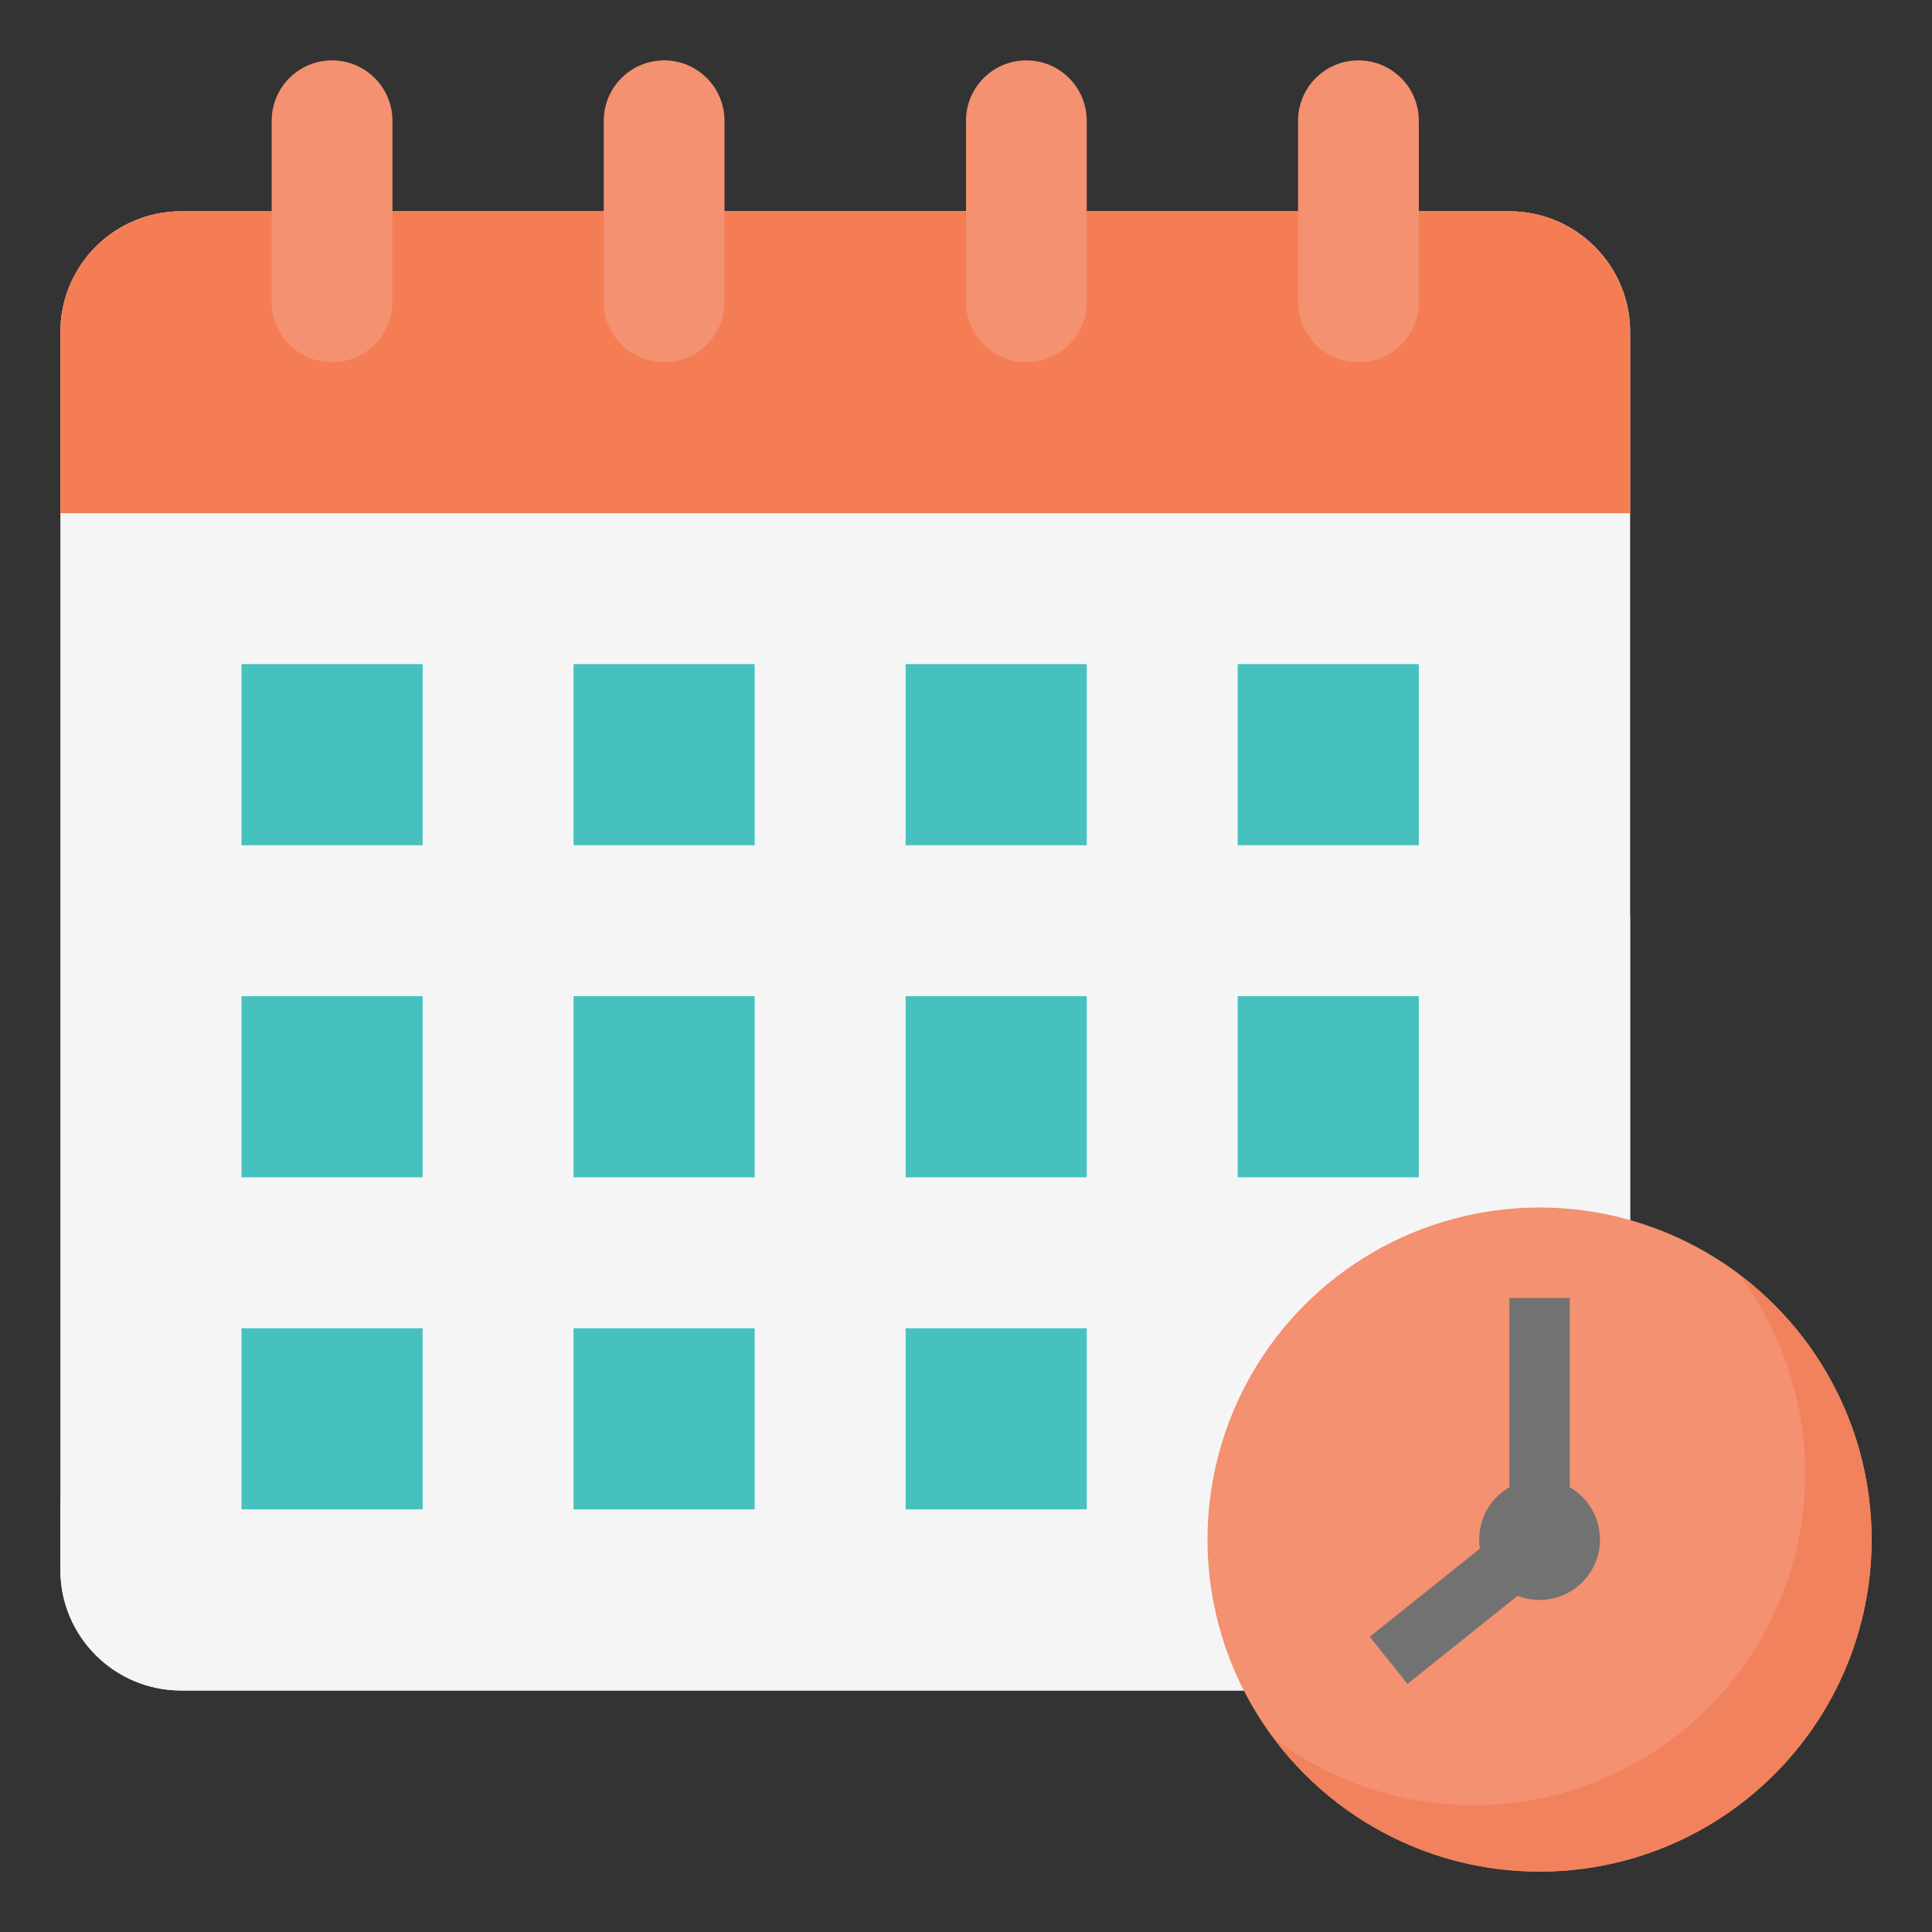 <?xml version="1.0"?>
<svg xmlns="http://www.w3.org/2000/svg" xmlns:xlink="http://www.w3.org/1999/xlink" xmlns:svgjs="http://svgjs.com/svgjs" version="1.1" width="512" height="512" x="0" y="0" viewBox="0 0 64 64" style="enable-background:new 0 0 512 512" xml:space="preserve" class=""><rect x="0" y="0" width="64" height="64" fill="#333333" stroke="none"/><g><path xmlns="http://www.w3.org/2000/svg" d="m50 7c2.21 0 4 1.79 4 4v41c0 2.21-1.79 4-4 4h-44c-2.21 0-4-1.79-4-4v-41c0-2.21 1.79-4 4-4z" fill="#f5f5f5" data-original="#ded8d0" class=""/><path xmlns="http://www.w3.org/2000/svg" d="m6 56h44c2.21 0 4-1.79 4-4v-21.642c-9.464 10.354-25.474 17.971-52 19.393v2.249c0 2.21 1.79 4 4 4z" fill="#f5f5f5" data-original="#c9c4bd" class=""/><circle xmlns="http://www.w3.org/2000/svg" cx="51" cy="51" fill="#f39170" r="11" data-original="#f5a947" class=""/><path xmlns="http://www.w3.org/2000/svg" d="m57.592 42.209c1.381 1.838 2.208 4.115 2.208 6.591 0 6.075-4.925 11-11 11-2.476 0-4.753-.828-6.591-2.209 2.007 2.672 5.192 4.409 8.791 4.409 6.075 0 11-4.925 11-11 0-3.599-1.736-6.785-4.408-8.791z" fill="#f1825d" data-original="#f09d3a" class=""/><path xmlns="http://www.w3.org/2000/svg" d="m54 17h-52v-6c0-2.209 1.791-4 4-4h44c2.209 0 4 1.791 4 4z" fill="#f57d54" data-original="#e34e4b" class=""/><path xmlns="http://www.w3.org/2000/svg" d="m11 12c-1.105 0-2-.895-2-2v-6c0-1.105.895-2 2-2 1.105 0 2 .895 2 2v6c0 1.105-.895 2-2 2z" fill="#f39170" data-original="#f5a947" class=""/><path xmlns="http://www.w3.org/2000/svg" d="m22 12c-1.105 0-2-.895-2-2v-6c0-1.105.895-2 2-2 1.105 0 2 .895 2 2v6c0 1.105-.895 2-2 2z" fill="#f39170" data-original="#f5a947" class=""/><path xmlns="http://www.w3.org/2000/svg" d="m34 12c-1.105 0-2-.895-2-2v-6c0-1.105.895-2 2-2 1.105 0 2 .895 2 2v6c0 1.105-.895 2-2 2z" fill="#f39170" data-original="#f5a947" class=""/><path xmlns="http://www.w3.org/2000/svg" d="m45 12c-1.105 0-2-.895-2-2v-6c0-1.105.895-2 2-2 1.105 0 2 .895 2 2v6c0 1.105-.895 2-2 2z" fill="#f39170" data-original="#f5a947" class=""/><g xmlns="http://www.w3.org/2000/svg" fill="#50b6cf"><path d="m8 22h6v6h-6z" fill="#47c1bf" data-original="#50b6cf" class=""/><path d="m19 22h6v6h-6z" fill="#47c1bf" data-original="#50b6cf" class=""/><path d="m30 22h6v6h-6z" fill="#47c1bf" data-original="#50b6cf" class=""/><path d="m41 22h6v6h-6z" fill="#47c1bf" data-original="#50b6cf" class=""/><path d="m8 33h6v6h-6z" fill="#47c1bf" data-original="#50b6cf" class=""/><path d="m19 33h6v6h-6z" fill="#47c1bf" data-original="#50b6cf" class=""/><path d="m30 33h6v6h-6z" fill="#47c1bf" data-original="#50b6cf" class=""/><path d="m41 33h6v6h-6z" fill="#47c1bf" data-original="#50b6cf" class=""/><path d="m8 44h6v6h-6z" fill="#47c1bf" data-original="#50b6cf" class=""/><path d="m19 44h6v6h-6z" fill="#47c1bf" data-original="#50b6cf" class=""/><path d="m30 44h6v6h-6z" fill="#47c1bf" data-original="#50b6cf" class=""/></g><path xmlns="http://www.w3.org/2000/svg" d="m46.625 55.781-1.25-1.562 4.625-3.699v-7.52h2v8.48z" fill="#727272" data-original="#223b5a" class=""/><circle xmlns="http://www.w3.org/2000/svg" cx="51" cy="51" fill="#727272" r="2" data-original="#223b5a" class=""/></g></svg>
